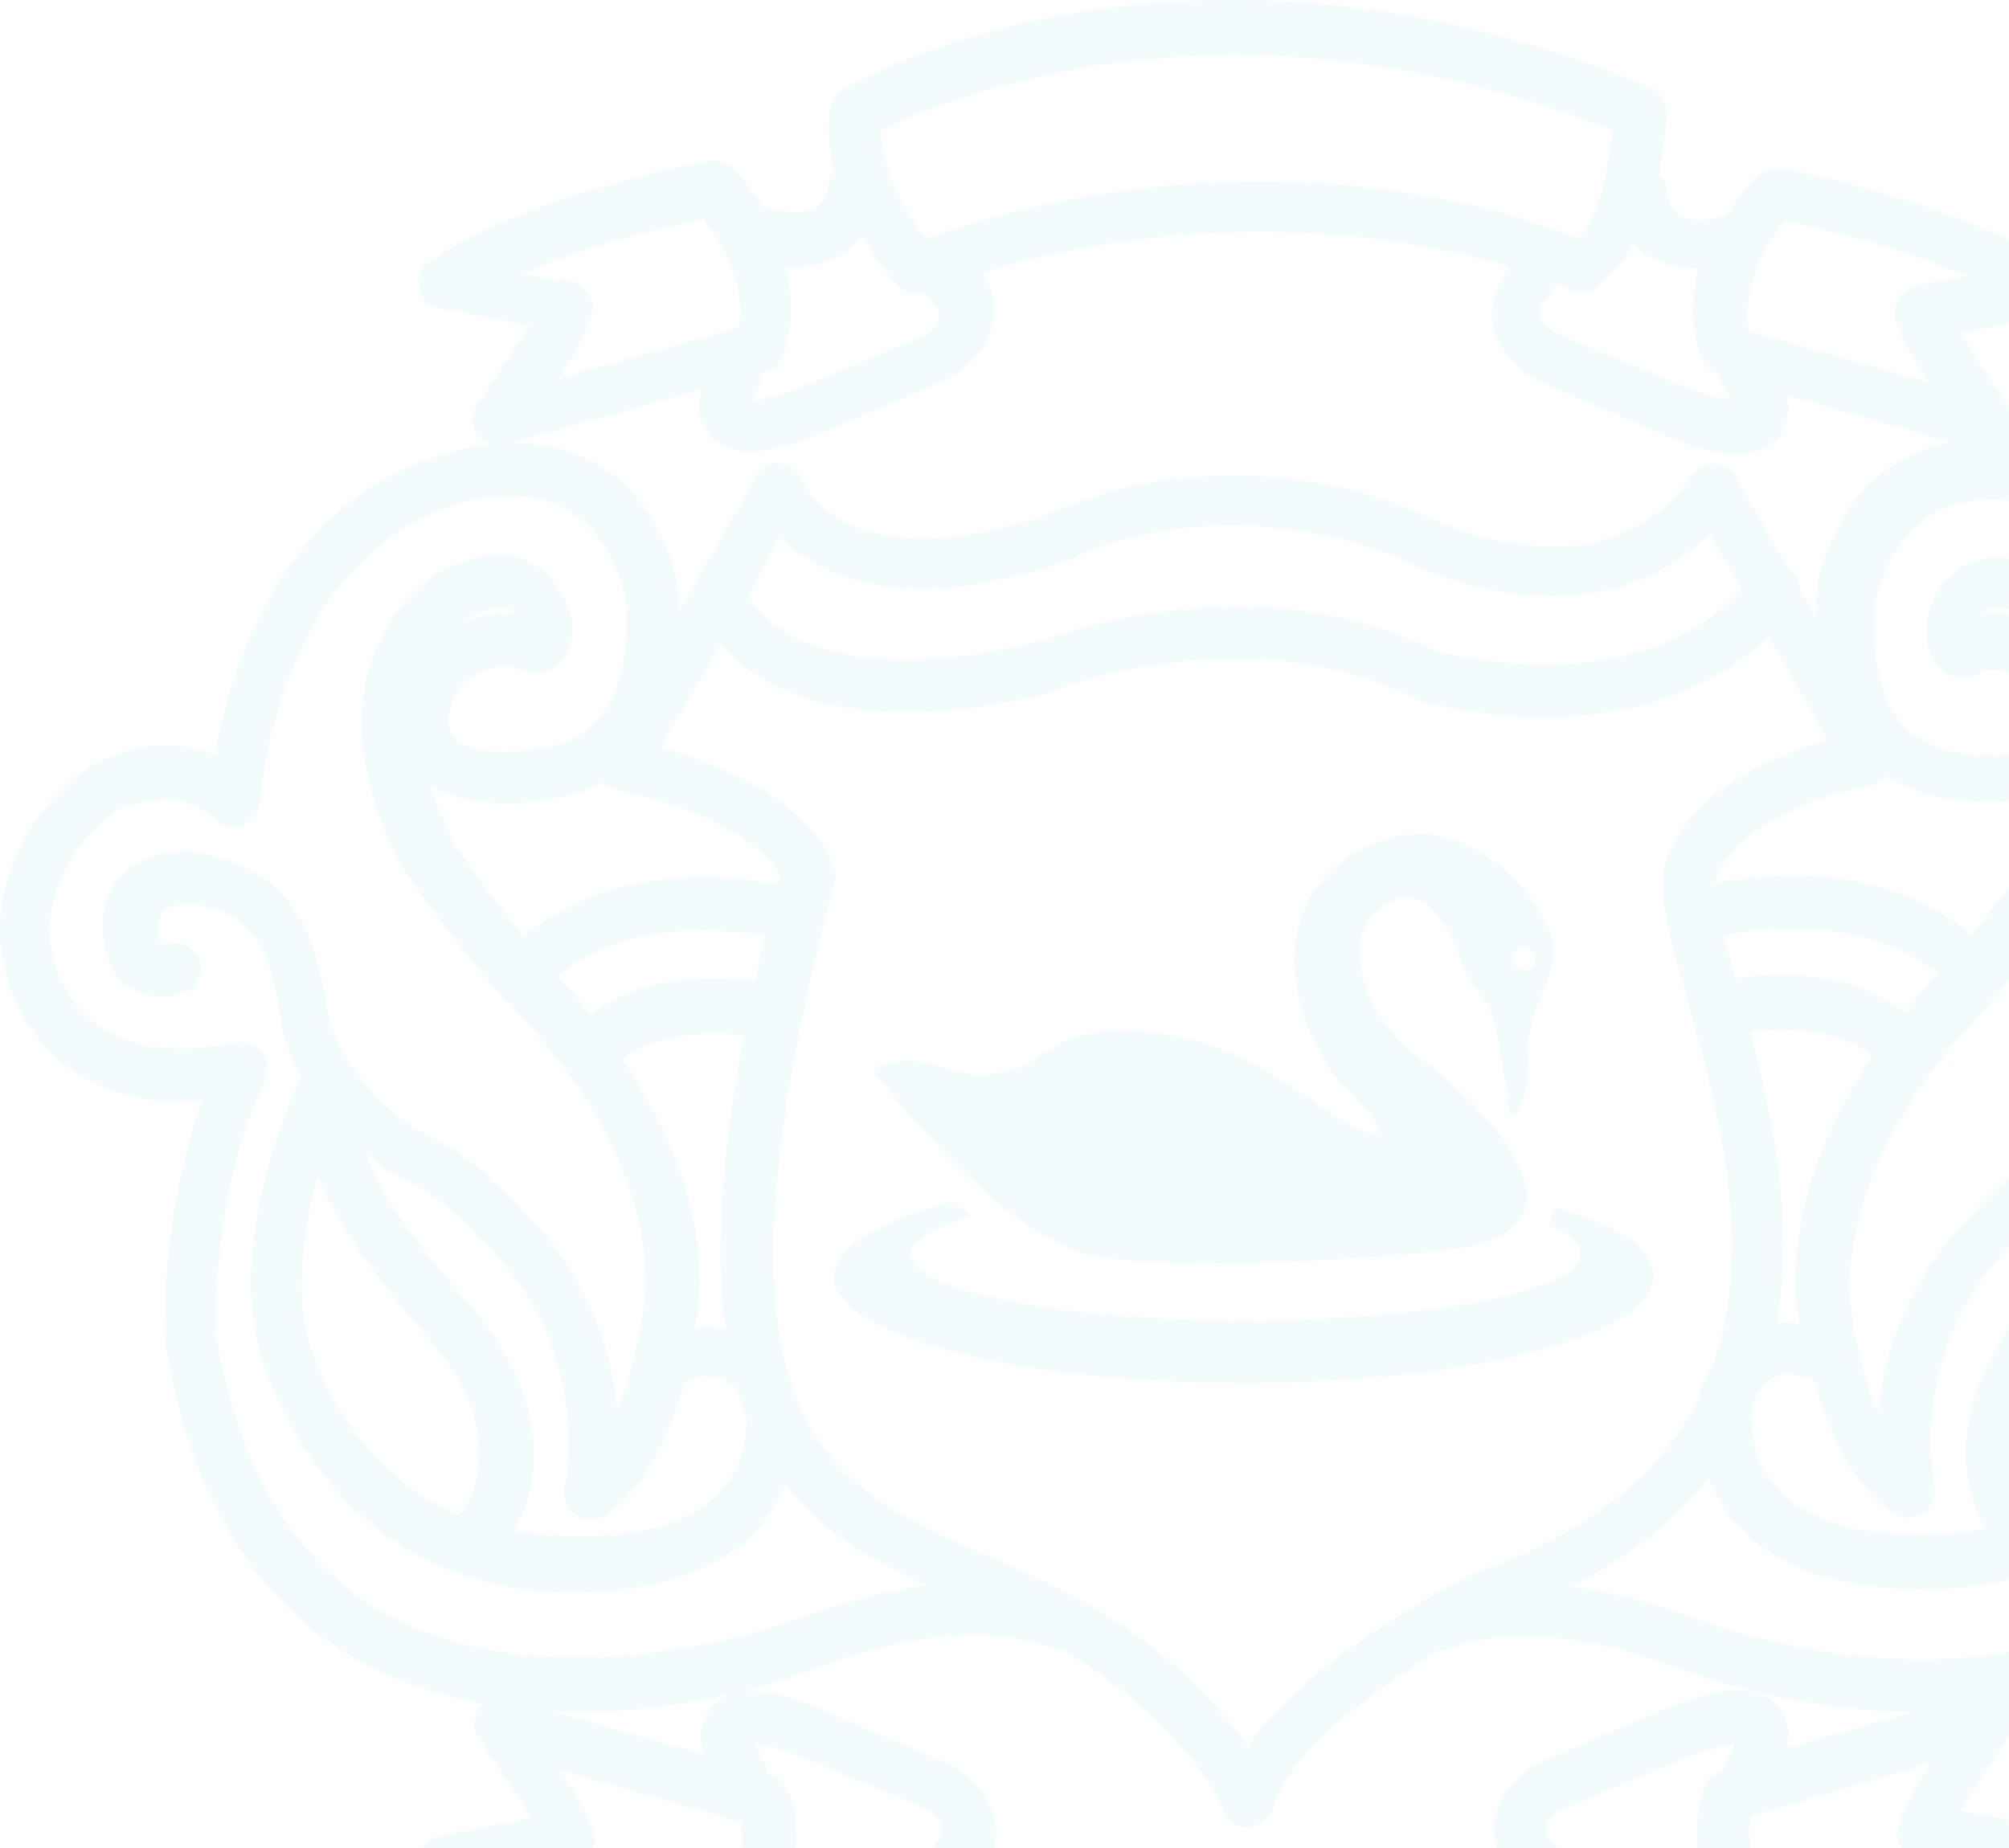 <svg width="175" height="161" viewBox="0 0 175 161" fill="none" xmlns="http://www.w3.org/2000/svg">
<g opacity="0.05">
<path d="M70.925 186.91C50.719 186.91 37.846 179.658 37.194 179.163C36.542 178.834 36.216 178.174 36.053 177.515C35.727 175.702 35.89 173.724 36.379 172.076C36.053 171.746 35.89 171.252 35.89 170.757C35.89 170.757 35.727 169.438 34.913 168.779C34.098 168.12 32.631 168.12 30.839 168.614C30.676 168.614 30.35 168.779 30.187 168.614C29.535 169.768 28.557 170.922 27.58 172.076C27.091 172.57 26.276 172.9 25.461 172.735C24.809 172.57 9.981 169.933 1.181 163.999C0.367 163.505 0.041 162.516 0.204 161.692C0.367 160.703 1.018 160.043 1.996 159.878C3.789 159.549 7.211 158.889 9.818 158.395C8.677 156.582 6.885 153.78 5.255 151.472C4.766 150.648 4.766 149.659 5.255 148.835C5.744 148.011 6.722 147.681 7.699 148.011L24.809 152.791C24.484 151.472 24.484 149.989 25.461 148.835C27.58 146.198 31.816 147.516 35.727 149.165L46.482 153.78C46.482 153.78 46.645 153.78 46.645 153.945C46.971 154.109 49.741 155.758 50.23 158.725C50.393 159.714 50.393 161.362 49.252 163.01C69.947 169.274 86.894 166.142 95.205 163.505C93.738 161.527 93.575 159.878 93.738 158.56C94.227 155.593 96.997 153.945 97.323 153.78C97.323 153.78 97.486 153.78 97.486 153.615L108.241 149C112.152 147.351 116.389 146.198 118.507 148.67C119.322 149.824 119.485 150.978 119.159 152.296L136.432 147.351C137.41 147.022 138.387 147.516 138.876 148.176C139.365 149 139.365 149.989 138.876 150.813C137.247 153.12 135.454 155.923 134.313 157.736C136.921 158.23 140.343 158.889 142.135 159.219C143.113 159.384 143.765 160.043 143.928 161.032C144.091 162.021 143.765 162.845 142.95 163.34C134.151 169.274 119.322 171.911 118.67 172.076C117.855 172.241 117.203 171.911 116.552 171.416C115.411 170.263 114.596 169.109 113.944 167.955C113.944 167.955 113.944 167.955 113.781 167.955C112.478 167.625 110.685 167.296 109.708 168.12C108.893 168.779 108.73 169.933 108.73 169.933C108.73 170.427 108.404 171.087 108.078 171.416C108.567 174.054 108.73 176.361 108.73 176.856C108.73 177.845 108.241 178.669 107.263 178.998C93.738 184.932 81.354 186.91 70.925 186.91ZM40.453 175.702C45.667 178.339 70.762 188.888 104.167 175.702C103.841 172.57 103.027 168.449 101.234 166.307C95.531 168.614 73.369 176.196 44.527 166.307C42.897 168.449 40.453 172.241 40.453 175.702ZM9.166 163.34C15.195 165.977 22.202 167.625 24.972 168.12C28.394 163.834 28.394 160.373 28.069 158.725L12.425 154.274C16.01 159.714 15.521 160.538 15.032 161.527C14.543 162.351 13.729 162.845 12.914 162.845C12.588 162.68 11.121 163.01 9.166 163.34ZM116.063 158.23C115.737 159.878 115.737 163.34 119.159 167.625C121.929 167.131 128.936 165.483 134.965 162.845C133.01 162.516 131.543 162.186 131.217 162.186C130.403 162.186 129.425 161.692 129.099 160.867C128.61 159.878 128.284 159.054 131.706 153.615L116.063 158.23ZM33.12 163.669C34.913 163.669 36.379 164.164 37.683 164.988C38.172 165.318 38.66 165.812 38.986 166.307C40.453 163.834 41.919 162.186 42.082 162.021C42.734 161.362 43.712 161.032 44.527 161.362C44.527 161.197 44.69 161.197 44.69 161.032C45.016 160.703 45.667 159.878 45.667 159.219C45.504 158.725 44.853 158.065 44.527 157.736L33.935 153.285C31.491 152.296 30.187 151.967 29.372 151.967C29.535 152.296 29.698 152.791 30.024 153.285C30.187 153.615 30.35 153.945 30.35 154.439L30.676 154.604C31.328 154.769 31.816 155.263 32.142 155.923C32.305 156.087 33.609 159.219 32.468 163.834C32.631 163.669 32.794 163.669 33.12 163.669ZM101.56 161.362C102.049 161.362 102.375 161.527 102.864 161.692C104.167 162.68 105.308 163.999 106.123 165.483C106.449 165.153 106.775 164.823 107.1 164.658C108.404 163.669 110.034 163.175 111.826 163.34C110.685 158.889 111.989 155.593 112.152 155.428C112.478 154.769 112.967 154.439 113.619 154.109C113.619 153.78 113.781 153.615 113.944 153.285C114.107 152.956 114.433 152.461 114.596 151.967C113.781 152.131 112.478 152.296 110.034 153.285L99.442 157.736C99.116 157.9 98.301 158.56 98.301 159.219C98.138 159.878 98.79 160.538 99.279 161.032C99.442 161.197 99.605 161.527 99.768 161.856C100.419 161.527 100.745 161.362 100.908 161.362C100.908 161.362 101.234 161.362 101.56 161.362ZM72.229 159.219C71.251 159.219 70.436 158.56 70.11 157.736C70.11 157.571 66.199 148.011 51.208 141.253C50.067 140.758 49.089 140.264 47.949 139.769C32.794 133.176 18.291 127.078 31.491 76.31C30.839 74.992 27.743 71.036 16.988 68.728C16.336 68.564 15.684 68.069 15.358 67.41C15.032 66.75 15.195 65.926 15.521 65.267C15.684 65.102 26.276 47.301 29.372 41.532C29.861 40.708 30.513 40.213 31.491 40.378C32.305 40.378 33.12 41.037 33.446 41.861C33.609 42.191 37.683 51.092 55.608 44.498C57.074 43.839 70.11 37.905 86.894 44.498C87.057 44.498 87.057 44.498 87.22 44.663C87.872 44.993 102.864 52.905 111.011 41.367C111.5 40.708 112.152 40.378 112.967 40.378C113.781 40.378 114.433 40.872 114.759 41.532L128.121 64.937C128.447 65.597 128.447 66.421 128.284 67.08C127.958 67.739 127.307 68.234 126.655 68.399C123.559 68.893 114.922 71.366 112.967 76.64C112.641 77.629 113.781 82.244 114.922 85.871C119.159 101.199 127.144 129.55 93.249 141.253C88.524 143.725 76.139 151.307 74.51 157.406C74.184 158.395 73.369 159.054 72.229 159.219C72.392 159.219 72.392 159.219 72.229 159.219ZM21.062 65.102C34.098 68.728 36.053 74.992 36.216 75.651C36.379 75.981 36.379 76.475 36.216 76.805C23.832 124.44 35.238 129.385 49.904 135.649C51.045 136.143 52.023 136.638 53.163 137.132C63.918 141.912 69.458 148.176 72.229 152.131C77.443 144.549 89.828 138.121 91.457 137.297C91.62 137.297 91.62 137.132 91.783 137.132C121.603 126.748 114.922 102.848 110.522 87.024C108.893 81.255 107.752 77.299 108.73 74.827C111.011 68.564 118.507 65.761 122.744 64.443L112.478 46.477C104.004 55.047 91.294 51.751 85.102 48.454C69.621 42.521 57.563 48.29 57.4 48.454C57.4 48.454 57.237 48.454 57.237 48.619C42.245 54.059 34.913 50.103 31.491 46.806C28.557 52.41 23.669 60.816 21.062 65.102ZM114.759 39.554C112.804 39.554 110.359 38.73 108.078 37.741L97.323 33.125C97.323 33.125 97.16 33.125 97.16 32.961C96.834 32.796 94.064 31.147 93.575 28.18C93.412 27.027 93.575 25.214 95.042 23.236C86.731 20.763 69.784 17.631 49.089 23.73C50.23 25.378 50.23 27.027 50.067 28.016C49.578 30.983 46.808 32.631 46.482 32.796C46.482 32.796 46.319 32.796 46.319 32.961L35.564 37.576C31.654 39.224 27.417 40.378 25.298 37.905C24.321 36.752 24.321 35.268 24.646 33.95L7.537 38.73C6.559 39.059 5.581 38.565 5.092 37.905C4.603 37.081 4.603 36.092 5.092 35.268C6.722 32.961 8.514 30.159 9.655 28.345C7.048 27.851 3.626 27.192 1.833 26.862C0.856 26.697 0.204 26.038 0.041 25.049C-0.122 24.06 0.204 23.236 1.018 22.741C9.818 16.807 24.646 14.17 25.298 14.005C26.113 13.84 26.765 14.17 27.417 14.665C28.557 15.818 29.372 16.972 30.024 18.126C30.187 18.126 30.513 18.126 30.676 18.126C31.979 18.456 33.772 18.785 34.75 17.961C35.564 17.302 35.727 16.148 35.727 16.148C35.727 15.654 35.89 15.159 36.216 14.829C35.727 13.016 35.564 11.203 35.89 9.39C36.053 8.731 36.379 8.071 37.031 7.742C38.172 7.082 66.688 -9.236 107.263 7.577C108.078 7.907 108.73 8.731 108.73 9.72C108.73 10.214 108.567 12.522 108.078 15.159C108.404 15.489 108.73 15.983 108.73 16.642C108.73 16.642 108.893 17.961 109.708 18.62C110.522 19.28 111.989 19.28 113.781 18.785C113.781 18.785 113.781 18.785 113.944 18.785C114.596 17.631 115.574 16.478 116.552 15.324C117.041 14.829 117.855 14.5 118.67 14.665C119.322 14.829 134.151 17.467 142.95 23.401C143.765 23.895 144.091 24.884 143.928 25.708C143.765 26.697 143.113 27.356 142.135 27.521C140.343 27.851 136.921 28.51 134.313 29.005C135.454 30.818 137.247 33.62 138.876 35.927C139.365 36.752 139.365 37.741 138.876 38.565C138.387 39.389 137.41 39.718 136.432 39.389L119.159 34.444C119.485 35.598 119.322 36.916 118.507 38.07C117.366 39.224 116.226 39.554 114.759 39.554ZM99.116 29.005L109.708 33.455C112.152 34.444 113.456 34.774 114.27 34.774C114.107 34.279 113.781 33.785 113.619 33.455C113.456 33.29 113.293 32.961 113.293 32.631C112.641 32.466 112.152 31.972 111.826 31.312C111.663 31.147 110.359 28.016 111.5 23.401C109.545 23.401 108.078 22.906 106.775 22.082C106.449 21.752 106.123 21.587 105.797 21.258C104.982 22.741 104.004 24.06 102.538 25.049C101.886 25.543 101.071 25.543 100.256 25.214C100.256 25.214 99.93 25.049 99.116 24.719C98.953 25.049 98.79 25.214 98.627 25.543C98.301 25.873 97.649 26.697 97.649 27.356C97.975 28.18 98.79 28.84 99.116 29.005ZM29.698 33.62C29.535 33.95 29.209 34.444 29.046 34.938C29.861 34.774 31.165 34.609 33.609 33.62L44.201 29.169C44.527 29.005 45.342 28.345 45.342 27.686C45.504 27.027 44.853 26.367 44.364 25.873C44.201 25.708 44.201 25.708 44.201 25.543C43.386 25.873 42.408 25.543 41.757 24.884C41.594 24.719 40.127 23.071 38.66 20.598C38.334 21.093 37.846 21.422 37.357 21.917C35.89 22.906 34.098 23.401 31.979 23.236C33.12 27.686 31.816 30.983 31.654 31.147C31.328 31.807 30.839 32.301 30.187 32.466L29.861 32.631C30.024 32.961 29.861 33.29 29.698 33.62ZM115.9 28.84L131.543 33.29C127.958 27.851 128.447 27.027 128.936 26.038C129.425 25.214 130.24 24.719 131.054 24.719C131.38 24.719 132.847 24.39 134.802 24.06C128.773 21.422 121.766 19.774 118.996 19.28C115.574 23.73 115.574 27.192 115.9 28.84ZM12.751 24.39C13.566 24.39 14.38 24.884 14.869 25.708C15.358 26.697 15.684 27.521 12.262 32.961L27.906 28.51C28.232 26.862 28.232 23.401 24.809 19.115C22.039 19.609 15.032 21.258 9.003 23.895C10.959 24.225 12.425 24.39 12.751 24.39ZM73.369 15.818C87.383 15.818 97.486 19.28 101.071 20.763C102.864 18.785 103.678 14.5 104.004 11.368C70.599 -1.983 45.667 8.731 40.29 11.368C40.29 14.829 42.571 18.62 44.201 20.763C55.119 16.972 64.896 15.818 73.369 15.818Z" transform="translate(36.449)" fill="#0EB4C4"/>
<path d="M50.175 110.847C43.656 110.847 36.65 109.528 30.457 105.902C21.658 100.628 16.28 91.233 14.325 78.046C14.325 77.881 14.325 77.881 14.325 77.717C14.325 77.222 14.162 67.003 17.584 57.608C13.021 57.937 6.014 57.113 2.104 50.355C-0.83 45.245 -0.178 40.465 0.963 37.334C2.755 32.389 6.666 28.598 9.599 27.609C10.251 27.279 14.488 25.631 18.725 27.444C20.028 20.027 24.591 4.203 40.56 0.742C41.375 0.577 46.916 -0.742 51.967 2.06C55.389 4.038 57.833 7.5 58.974 12.28V12.444C58.974 12.774 60.441 20.686 56.367 26.29C54.411 29.092 51.315 30.905 47.567 31.4C46.916 31.565 41.049 32.389 37.464 30.081C37.953 31.73 38.768 33.378 39.583 35.191C40.072 35.85 42.516 39.476 45.612 43.267C55.226 35.191 69.077 38.982 69.566 39.147C70.707 39.476 71.521 40.795 71.195 41.949C70.87 43.103 69.566 43.927 68.425 43.597C68.262 43.597 56.367 40.3 48.545 46.729L48.708 46.894C49.034 47.223 50.012 48.212 51.478 50.025C57.507 45.245 67.448 47.388 67.936 47.553C69.24 47.883 69.892 49.036 69.729 50.355C69.403 51.674 68.262 52.333 66.959 52.168C64.514 51.674 57.833 51.014 54.248 53.981C57.67 59.091 61.418 66.508 60.929 74.75C60.929 75.079 60.766 76.068 60.603 77.387C62.07 77.222 63.537 77.387 64.84 77.881C68.099 79.365 69.24 82.826 69.24 83.156V83.321C69.24 83.65 70.381 89.419 66.47 94.364C63.048 98.485 57.344 100.463 49.197 100.463C27.687 99.804 22.636 79.859 22.31 78.211C22.147 77.222 20.191 68.981 26.221 55.465C25.243 53.816 24.591 52.003 24.428 50.19C23.45 44.256 22.147 41.289 16.932 40.465C16.443 40.465 14.977 40.465 14.325 40.96C14.162 41.125 13.836 41.289 13.836 42.443C13.836 43.597 13.999 43.927 13.999 43.927C14.162 43.927 14.488 43.927 14.651 43.927C15.792 43.597 17.095 44.256 17.421 45.41C17.747 46.564 17.095 47.883 15.954 48.212C15.629 48.377 13.184 49.036 11.066 47.553C10.088 46.894 8.948 45.245 8.948 42.279C8.948 39.806 10.088 38.323 11.066 37.498C13.51 35.52 16.932 35.85 17.258 36.015C25.895 37.334 27.524 43.597 28.502 49.531C29.317 54.146 33.553 58.761 37.301 60.574C41.701 62.717 44.634 66.179 45.286 66.838C51.315 72.772 53.271 79.365 53.76 84.475C55.389 80.683 56.041 76.233 56.204 74.255C56.856 61.399 45.449 50.355 45.286 50.19C45.286 50.19 45.286 50.19 45.123 50.025C40.072 44.586 35.509 37.993 35.346 37.663L35.183 37.498C31.272 30.411 30.457 23.323 32.902 17.884C34.531 14.093 37.464 11.291 41.212 10.302C44.471 9.478 47.241 10.467 48.708 13.104C50.175 15.082 50.337 17.884 48.708 19.532C47.73 20.521 46.264 20.686 44.96 19.862C44.634 19.697 43.168 19.532 41.538 20.356C40.397 21.016 39.094 22.169 39.094 24.642C39.094 25.466 39.42 25.796 39.746 26.125C41.212 27.444 45.123 27.279 46.752 26.949C49.36 26.62 51.315 25.466 52.619 23.653C55.226 19.862 54.574 14.093 54.411 13.434C53.434 9.972 51.804 7.5 49.523 6.181C45.938 4.038 41.538 5.192 41.538 5.192H41.375C24.265 8.983 22.636 31.235 22.636 31.565C22.636 32.389 21.984 33.213 21.169 33.543C20.354 33.872 19.377 33.707 18.725 33.048C15.466 30.081 11.392 31.894 11.229 31.894H11.066C9.436 32.389 6.503 35.026 5.037 38.982C4.222 41.125 3.733 44.586 5.851 48.047C10.088 55.3 20.191 52.498 20.517 52.498C21.332 52.333 22.31 52.498 22.799 53.322C23.287 53.981 23.45 54.97 23.124 55.794C18.888 64.201 18.725 76.068 18.725 77.387C20.517 88.925 25.243 97.166 32.739 101.782C43.656 108.375 59.3 106.397 70.218 102.441C85.372 97.001 92.868 100.793 93.194 100.957C94.335 101.617 94.66 102.935 94.172 104.089C93.52 105.243 92.216 105.573 91.076 105.078C90.913 105.078 84.72 102.111 71.847 106.726C68.425 108.21 59.789 110.847 50.175 110.847ZM44.797 95.024C46.264 95.353 47.73 95.353 49.36 95.518C56.041 95.683 60.603 94.199 63.048 91.233C65.492 88.43 65.003 84.804 65.003 84.145C64.84 83.815 64.351 82.497 63.048 81.837C62.233 81.508 60.929 81.508 59.626 82.167C58.485 86.288 56.367 91.233 52.782 93.705C51.967 94.199 50.989 94.199 50.175 93.705C49.36 93.21 49.034 92.222 49.197 91.233C49.36 90.738 51.641 79.2 42.19 69.97L42.027 69.805C42.027 69.805 39.42 66.508 35.672 64.695C34.368 64.036 33.065 63.212 31.924 62.223C32.739 64.695 34.857 68.486 40.56 74.915C48.219 83.486 47.078 91.233 44.797 95.024ZM27.687 64.201C25.406 72.442 26.546 76.892 26.546 77.057V77.222C26.709 77.881 29.317 89.255 40.072 93.705C40.072 93.54 40.234 93.375 40.397 93.21C40.56 92.881 44.96 86.782 36.975 77.881C31.598 71.618 28.991 67.497 27.687 64.201ZM43.656 14.587C43.331 14.587 43.005 14.587 42.679 14.752C41.864 14.917 41.049 15.412 40.397 15.906C41.864 15.247 43.493 15.082 44.96 15.082C44.96 15.082 44.96 15.082 44.797 14.917C44.634 14.917 44.308 14.587 43.656 14.587ZM167.337 110.847C157.723 110.847 149.25 108.21 145.828 106.891C132.791 102.111 126.599 105.243 126.599 105.243C125.459 105.737 124.155 105.408 123.503 104.254C122.851 103.1 123.34 101.782 124.481 101.122C124.807 100.957 132.303 97.001 147.457 102.606C158.375 106.562 174.018 108.539 184.936 101.946C192.432 97.331 197.158 89.255 198.95 77.552C198.95 76.068 198.95 64.365 194.55 55.959C194.061 55.135 194.224 54.146 194.876 53.487C195.365 52.828 196.343 52.498 197.32 52.663C197.809 52.828 207.749 55.465 211.986 48.212C214.105 44.586 213.616 41.289 212.801 39.147C211.334 35.356 208.401 32.718 206.772 32.059H206.609C206.446 32.059 202.209 30.246 199.113 33.213C198.461 33.872 197.483 34.037 196.669 33.707C195.854 33.378 195.365 32.554 195.202 31.73C195.202 31.565 193.573 9.148 176.463 5.522H176.3C176.3 5.522 171.9 4.368 168.315 6.511C166.034 7.829 164.404 10.302 163.426 13.763C163.263 14.422 162.612 20.356 165.219 24.147C166.522 25.96 168.478 26.949 170.922 27.279C172.715 27.609 176.463 27.774 177.929 26.455C178.255 26.125 178.581 25.796 178.581 24.971C178.581 22.499 177.277 21.345 176.137 20.686C174.507 19.862 173.041 20.027 172.715 20.192C171.411 21.016 169.944 20.851 168.967 19.862C167.337 18.378 167.663 15.412 168.641 13.434C170.107 10.796 172.878 9.642 176.137 10.631C179.722 11.62 182.818 14.422 184.447 18.213C186.729 23.653 185.914 30.741 182.166 37.828C182.166 37.828 182.166 37.993 182.003 37.993C181.84 38.323 177.277 44.751 172.226 50.355C172.226 50.355 172.226 50.355 172.063 50.52C171.9 50.685 160.656 61.893 161.145 74.585C161.308 76.563 161.96 81.013 163.589 84.804C164.078 79.695 166.034 73.101 172.063 67.168C172.715 66.508 175.648 63.047 180.048 60.904C183.795 59.091 188.195 54.476 188.847 49.861C189.825 43.927 191.617 37.663 200.091 36.345C200.417 36.345 203.839 35.85 206.283 37.828C207.261 38.652 208.401 40.136 208.401 42.608C208.401 45.575 207.261 47.059 206.283 47.883C204.164 49.366 201.72 48.707 201.394 48.542C200.254 48.212 199.602 46.894 199.928 45.575C200.254 44.421 201.557 43.762 202.861 44.092C203.024 44.092 203.513 44.092 203.513 44.092C203.513 44.092 203.839 43.762 203.676 42.608C203.676 41.619 203.35 41.289 203.187 41.125C202.535 40.63 201.231 40.465 200.58 40.63C195.528 41.454 194.061 44.421 193.084 50.355C192.758 52.168 192.106 53.981 191.291 55.63C197.32 69.31 195.365 77.552 195.202 78.376C194.876 79.859 189.662 99.804 168.152 100.133C160.004 100.298 154.301 98.155 150.879 94.035C146.968 89.09 148.109 83.321 148.109 82.991V82.826C148.272 82.497 149.25 79.035 152.509 77.552C153.812 76.892 155.279 76.728 156.745 77.057C156.582 75.739 156.419 74.915 156.419 74.585C156.094 66.179 159.678 58.761 163.1 53.652C159.516 50.685 152.835 51.344 150.39 51.839C149.25 52.168 147.946 51.344 147.62 50.025C147.294 48.707 148.109 47.553 149.413 47.223C149.901 47.059 159.841 44.916 165.871 49.861C167.337 48.212 168.315 47.059 168.641 46.729L168.804 46.564C160.982 40.136 149.087 43.432 148.924 43.432C147.783 43.762 146.479 43.103 146.153 41.784C145.828 40.63 146.479 39.312 147.783 38.982C148.435 38.817 162.286 35.026 171.737 43.103C174.833 39.312 177.44 35.685 177.766 35.026C178.744 33.213 179.396 31.565 179.885 29.916C176.3 32.389 170.433 31.4 169.782 31.235C166.034 30.741 163.1 28.927 160.982 26.125C156.908 20.521 158.375 12.609 158.375 12.28V12.115C159.678 7.335 161.96 3.873 165.382 1.896C170.433 -1.071 175.974 0.247 176.788 0.577C192.758 4.038 197.32 20.027 198.624 27.279C202.861 25.466 206.935 27.114 207.749 27.444C210.683 28.598 214.593 32.224 216.386 37.169C217.527 40.3 218.178 45.081 215.245 50.19C211.334 56.948 204.327 57.608 199.765 57.443C203.187 66.673 203.024 77.057 203.024 77.552C203.024 77.717 203.024 77.717 203.024 77.881C201.068 91.068 195.691 100.298 186.892 105.737C180.862 109.528 173.855 110.847 167.337 110.847ZM152.672 83.98C152.509 84.639 152.183 88.266 154.627 91.068C157.071 94.035 161.634 95.518 168.315 95.353C169.944 95.353 171.411 95.188 172.878 94.859C170.759 91.068 169.456 83.321 177.114 74.75C182.818 68.321 184.936 64.695 185.751 62.058C184.447 63.047 183.144 63.871 182.003 64.53C178.255 66.343 175.648 69.64 175.648 69.64L175.485 69.805C166.034 79.035 168.478 90.573 168.478 91.068C168.641 92.057 168.315 92.881 167.5 93.54C166.685 94.035 165.708 94.035 164.893 93.54C161.308 91.068 159.19 86.123 158.049 82.002C156.582 81.343 155.442 81.178 154.627 81.672C153.323 82.332 152.672 83.65 152.672 83.98ZM189.825 64.201C188.684 67.332 186.077 71.618 180.373 77.881C172.389 86.782 176.788 92.881 176.951 93.21C177.114 93.375 177.114 93.54 177.277 93.705C188.195 89.255 190.802 77.881 190.802 77.222V77.057C190.965 77.057 192.106 72.442 189.825 64.201ZM173.529 15.082C174.67 15.082 176.137 15.412 177.277 15.906C176.626 15.412 175.811 15.082 174.996 14.752C173.529 14.422 173.041 14.917 172.878 15.082C172.878 15.082 172.878 15.082 172.715 15.247C173.041 15.082 173.204 15.082 173.529 15.082ZM134.584 24.147C128.555 24.147 123.992 22.829 123.503 22.664C123.34 22.664 123.34 22.499 123.177 22.499C108.674 15.247 92.053 21.675 91.89 21.84C91.727 21.84 91.727 21.84 91.564 22.005C65.981 28.433 60.766 15.082 60.603 14.587C60.115 13.434 60.766 12.115 61.907 11.62C63.048 11.126 64.351 11.785 64.84 12.939C65.003 13.434 69.077 22.829 90.424 17.554C92.379 16.895 109.326 10.631 125.133 18.378C126.925 18.873 144.198 23.158 152.672 11.785C153.486 10.796 154.79 10.631 155.931 11.291C156.908 12.115 157.071 13.434 156.419 14.587C150.227 22.334 141.428 24.147 134.584 24.147Z" transform="translate(0 38.32)" fill="#0EB4C4"/>
<path d="M62.737 0.494C62.574 1.154 62.411 1.813 62.248 2.143C64.04 2.802 65.018 3.626 65.018 4.615C65.018 7.747 51.982 10.384 35.849 10.384C19.717 10.384 6.681 7.747 6.681 4.615C6.681 3.461 8.636 2.308 11.896 1.319C11.407 0.824 10.918 0.494 10.429 2.51508e-06C4.074 1.648 1.24323e-06 3.956 1.24323e-06 6.593C1.24323e-06 11.703 15.969 15.823 35.687 15.823C55.404 15.823 71.373 11.703 71.373 6.593C71.536 4.121 68.114 1.978 62.737 0.494Z" transform="translate(72.652 104.66)" fill="#0EB4C4"/>
<path d="M19.322 36.798C27.306 38.281 47.512 36.798 51.749 35.974C55.986 35.15 57.941 32.842 56.312 29.216C54.682 25.59 50.772 21.799 47.024 19.161C43.276 16.359 40.18 9.436 44.09 6.47C48.001 3.503 50.283 8.612 51.26 11.414C52.075 13.887 53.542 13.887 54.194 17.018C55.008 21.304 55.334 24.436 55.334 24.436C55.334 24.436 56.964 25.425 56.964 18.997C56.964 14.711 59.734 12.403 59.082 9.272C58.43 5.975 51.749 -2.761 43.439 0.865C32.847 5.481 36.595 17.843 41.32 22.458C46.046 27.073 43.928 27.073 39.202 23.941C34.639 20.81 29.914 17.348 22.092 17.183C14.27 17.018 15.737 20.48 9.707 20.974C7.589 21.139 5.308 19.985 3.678 19.821C1.071 19.656 -0.396 20.315 0.093 20.974C2.049 23.117 11.337 35.315 19.322 36.798ZM56.638 9.931C57.127 9.931 57.615 10.425 57.615 10.92C57.615 11.414 57.127 11.909 56.638 11.909C56.149 11.909 55.66 11.414 55.66 10.92C55.66 10.261 56.149 9.931 56.638 9.931Z" transform="translate(76.144 72.644)" fill="#0EB4C4"/>
</g>
</svg>
